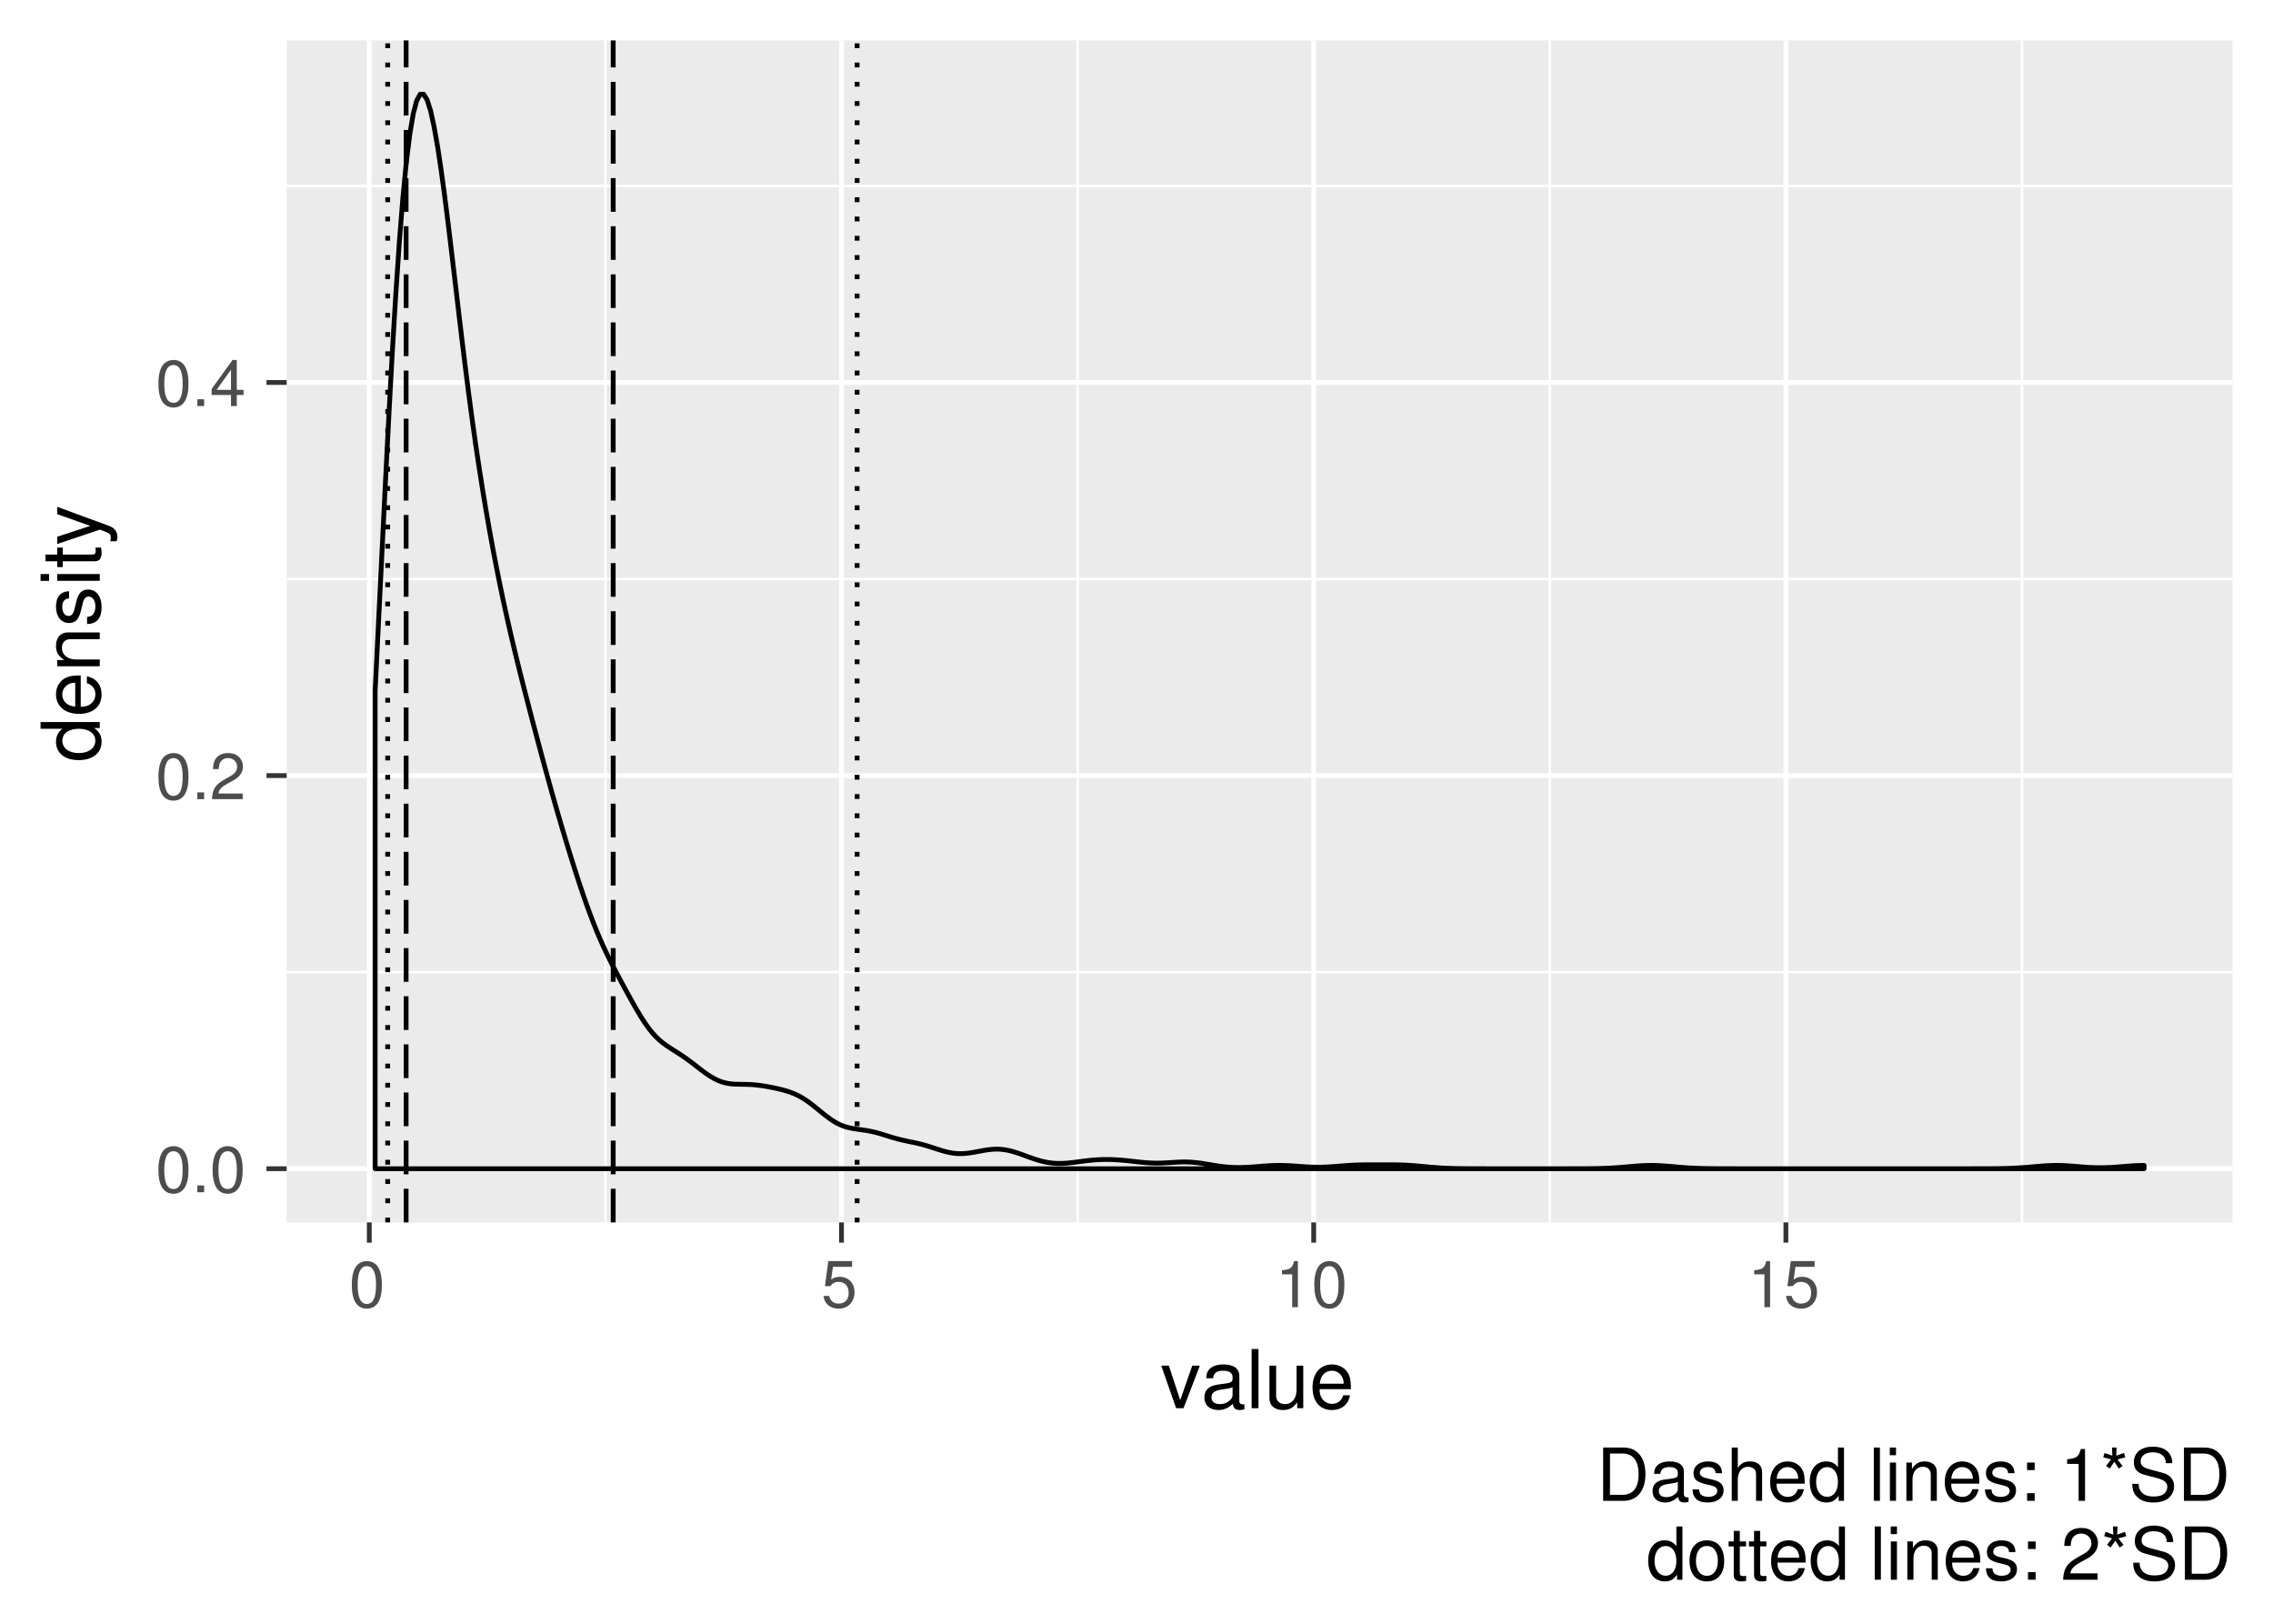 <?xml version="1.0" encoding="UTF-8"?>
<svg xmlns="http://www.w3.org/2000/svg" xmlns:xlink="http://www.w3.org/1999/xlink" width="504pt" height="360pt" viewBox="0 0 504 360" version="1.1">
<defs>
<g>
<symbol overflow="visible" id="glyph0-0">
<path style="stroke:none;" d=""/>
</symbol>
<symbol overflow="visible" id="glyph0-1">
<path style="stroke:none;" d="M 3.969 -10.219 C 3.016 -10.219 2.141 -9.797 1.609 -9.094 C 0.953 -8.203 0.625 -6.828 0.625 -4.938 C 0.625 -1.5 1.766 0.328 3.969 0.328 C 6.125 0.328 7.297 -1.5 7.297 -4.859 C 7.297 -6.844 6.984 -8.172 6.312 -9.094 C 5.781 -9.812 4.922 -10.219 3.969 -10.219 Z M 3.969 -9.094 C 5.328 -9.094 6 -7.703 6 -4.969 C 6 -2.078 5.344 -0.719 3.938 -0.719 C 2.594 -0.719 1.922 -2.125 1.922 -4.922 C 1.922 -7.719 2.594 -9.094 3.969 -9.094 Z M 3.969 -9.094 "/>
</symbol>
<symbol overflow="visible" id="glyph0-2">
<path style="stroke:none;" d="M 2.75 -1.5 L 1.25 -1.5 L 1.25 0 L 2.75 0 Z M 2.75 -1.5 "/>
</symbol>
<symbol overflow="visible" id="glyph0-3">
<path style="stroke:none;" d="M 7.297 -1.25 L 1.922 -1.25 C 2.047 -2.094 2.5 -2.625 3.766 -3.359 L 5.203 -4.141 C 6.625 -4.906 7.359 -5.969 7.359 -7.219 C 7.359 -8.062 7.016 -8.859 6.406 -9.406 C 5.812 -9.953 5.062 -10.219 4.094 -10.219 C 2.797 -10.219 1.828 -9.75 1.266 -8.891 C 0.906 -8.344 0.75 -7.703 0.719 -6.672 L 1.984 -6.672 C 2.031 -7.359 2.125 -7.781 2.297 -8.109 C 2.625 -8.734 3.281 -9.109 4.047 -9.109 C 5.203 -9.109 6.062 -8.281 6.062 -7.188 C 6.062 -6.375 5.594 -5.688 4.688 -5.172 L 3.359 -4.422 C 1.219 -3.219 0.609 -2.25 0.484 0 L 7.297 0 Z M 7.297 -1.25 "/>
</symbol>
<symbol overflow="visible" id="glyph0-4">
<path style="stroke:none;" d="M 4.703 -2.453 L 4.703 0 L 5.984 0 L 5.984 -2.453 L 7.484 -2.453 L 7.484 -3.594 L 5.984 -3.594 L 5.984 -10.219 L 5.047 -10.219 L 0.406 -3.781 L 0.406 -2.453 Z M 4.703 -3.594 L 1.516 -3.594 L 4.703 -8.047 Z M 4.703 -3.594 "/>
</symbol>
<symbol overflow="visible" id="glyph0-5">
<path style="stroke:none;" d="M 6.859 -10.219 L 1.578 -10.219 L 0.828 -4.656 L 1.984 -4.656 C 2.578 -5.359 3.062 -5.609 3.859 -5.609 C 5.234 -5.609 6.094 -4.672 6.094 -3.156 C 6.094 -1.688 5.25 -0.797 3.859 -0.797 C 2.75 -0.797 2.078 -1.359 1.766 -2.5 L 0.5 -2.5 C 0.672 -1.672 0.828 -1.266 1.125 -0.891 C 1.703 -0.109 2.734 0.328 3.891 0.328 C 5.953 0.328 7.391 -1.172 7.391 -3.328 C 7.391 -5.344 6.047 -6.734 4.094 -6.734 C 3.375 -6.734 2.797 -6.547 2.203 -6.109 L 2.609 -8.953 L 6.859 -8.953 Z M 6.859 -10.219 "/>
</symbol>
<symbol overflow="visible" id="glyph0-6">
<path style="stroke:none;" d="M 3.734 -7.281 L 3.734 0 L 5 0 L 5 -10.219 L 4.156 -10.219 C 3.719 -8.641 3.422 -8.422 1.469 -8.188 L 1.469 -7.281 Z M 3.734 -7.281 "/>
</symbol>
<symbol overflow="visible" id="glyph1-0">
<path style="stroke:none;" d=""/>
</symbol>
<symbol overflow="visible" id="glyph1-1">
<path style="stroke:none;" d="M 5.125 0 L 8.75 -9.438 L 7.062 -9.438 L 4.391 -1.781 L 1.875 -9.438 L 0.188 -9.438 L 3.484 0 Z M 5.125 0 "/>
</symbol>
<symbol overflow="visible" id="glyph1-2">
<path style="stroke:none;" d="M 9.625 -0.875 C 9.469 -0.844 9.391 -0.844 9.312 -0.844 C 8.781 -0.844 8.5 -1.109 8.5 -1.578 L 8.5 -7.125 C 8.5 -8.797 7.266 -9.703 4.953 -9.703 C 3.578 -9.703 2.453 -9.312 1.812 -8.609 C 1.391 -8.125 1.203 -7.578 1.172 -6.641 L 2.688 -6.641 C 2.812 -7.797 3.484 -8.312 4.891 -8.312 C 6.25 -8.312 7 -7.812 7 -6.906 L 7 -6.516 C 7 -5.891 6.625 -5.609 5.438 -5.469 C 3.312 -5.203 2.984 -5.125 2.406 -4.891 C 1.312 -4.453 0.75 -3.594 0.75 -2.375 C 0.75 -0.672 1.938 0.406 3.859 0.406 C 5.047 0.406 6 0 7.062 -0.969 C 7.156 -0.016 7.625 0.406 8.609 0.406 C 8.906 0.406 9.141 0.375 9.625 0.25 Z M 7 -2.969 C 7 -2.469 6.859 -2.156 6.406 -1.75 C 5.797 -1.188 5.062 -0.906 4.172 -0.906 C 3 -0.906 2.328 -1.453 2.328 -2.406 C 2.328 -3.406 2.984 -3.906 4.594 -4.141 C 6.172 -4.359 6.5 -4.422 7 -4.656 Z M 7 -2.969 "/>
</symbol>
<symbol overflow="visible" id="glyph1-3">
<path style="stroke:none;" d="M 2.734 -13.125 L 1.219 -13.125 L 1.219 0 L 2.734 0 Z M 2.734 -13.125 "/>
</symbol>
<symbol overflow="visible" id="glyph1-4">
<path style="stroke:none;" d="M 8.672 0 L 8.672 -9.438 L 7.188 -9.438 L 7.188 -4.094 C 7.188 -2.156 6.172 -0.906 4.609 -0.906 C 3.422 -0.906 2.656 -1.625 2.656 -2.75 L 2.656 -9.438 L 1.172 -9.438 L 1.172 -2.156 C 1.172 -0.594 2.344 0.406 4.172 0.406 C 5.562 0.406 6.438 -0.078 7.328 -1.312 L 7.328 0 Z M 8.672 0 "/>
</symbol>
<symbol overflow="visible" id="glyph1-5">
<path style="stroke:none;" d="M 9.234 -4.219 C 9.234 -5.656 9.125 -6.516 8.859 -7.219 C 8.25 -8.766 6.797 -9.703 5.047 -9.703 C 2.406 -9.703 0.719 -7.688 0.719 -4.594 C 0.719 -1.5 2.359 0.406 5 0.406 C 7.156 0.406 8.656 -0.812 9.031 -2.859 L 7.531 -2.859 C 7.109 -1.625 6.266 -0.969 5.062 -0.969 C 4.109 -0.969 3.297 -1.406 2.797 -2.203 C 2.438 -2.734 2.297 -3.281 2.281 -4.219 Z M 2.328 -5.438 C 2.453 -7.188 3.516 -8.312 5.016 -8.312 C 6.5 -8.312 7.625 -7.094 7.625 -5.547 C 7.625 -5.516 7.625 -5.469 7.609 -5.438 Z M 2.328 -5.438 "/>
</symbol>
<symbol overflow="visible" id="glyph2-0">
<path style="stroke:none;" d=""/>
</symbol>
<symbol overflow="visible" id="glyph2-1">
<path style="stroke:none;" d="M -13.125 -8.906 L -13.125 -7.422 L -8.25 -7.422 C -9.203 -6.781 -9.703 -5.781 -9.703 -4.516 C -9.703 -2.062 -7.734 -0.469 -4.734 -0.469 C -1.547 -0.469 0.406 -2.031 0.406 -4.578 C 0.406 -5.875 -0.078 -6.766 -1.234 -7.578 L 0 -7.578 L 0 -8.906 Z M -8.297 -4.766 C -8.297 -6.391 -6.859 -7.422 -4.609 -7.422 C -2.438 -7.422 -0.984 -6.375 -0.984 -4.781 C -0.984 -3.125 -2.453 -2.031 -4.641 -2.031 C -6.844 -2.031 -8.297 -3.125 -8.297 -4.766 Z M -8.297 -4.766 "/>
</symbol>
<symbol overflow="visible" id="glyph2-2">
<path style="stroke:none;" d="M -4.219 -9.234 C -5.656 -9.234 -6.516 -9.125 -7.219 -8.859 C -8.766 -8.25 -9.703 -6.797 -9.703 -5.047 C -9.703 -2.406 -7.688 -0.719 -4.594 -0.719 C -1.5 -0.719 0.406 -2.359 0.406 -5 C 0.406 -7.156 -0.812 -8.656 -2.859 -9.031 L -2.859 -7.531 C -1.625 -7.109 -0.969 -6.266 -0.969 -5.062 C -0.969 -4.109 -1.406 -3.297 -2.203 -2.797 C -2.734 -2.438 -3.281 -2.297 -4.219 -2.281 Z M -5.438 -2.328 C -7.188 -2.453 -8.312 -3.516 -8.312 -5.016 C -8.312 -6.5 -7.094 -7.625 -5.547 -7.625 C -5.516 -7.625 -5.469 -7.625 -5.438 -7.609 Z M -5.438 -2.328 "/>
</symbol>
<symbol overflow="visible" id="glyph2-3">
<path style="stroke:none;" d="M -9.438 -1.266 L 0 -1.266 L 0 -2.766 L -5.203 -2.766 C -7.125 -2.766 -8.391 -3.781 -8.391 -5.328 C -8.391 -6.516 -7.672 -7.266 -6.531 -7.266 L 0 -7.266 L 0 -8.766 L -7.125 -8.766 C -8.688 -8.766 -9.703 -7.594 -9.703 -5.781 C -9.703 -4.375 -9.156 -3.469 -7.844 -2.641 L -9.438 -2.641 Z M -9.438 -1.266 "/>
</symbol>
<symbol overflow="visible" id="glyph2-4">
<path style="stroke:none;" d="M -6.797 -7.891 C -8.656 -7.859 -9.703 -6.641 -9.703 -4.469 C -9.703 -2.266 -8.562 -0.844 -6.828 -0.844 C -5.344 -0.844 -4.641 -1.609 -4.109 -3.828 L -3.766 -5.234 C -3.516 -6.281 -3.125 -6.703 -2.453 -6.703 C -1.562 -6.703 -0.969 -5.812 -0.969 -4.5 C -0.969 -3.688 -1.203 -3 -1.609 -2.625 C -1.875 -2.391 -2.141 -2.281 -2.812 -2.203 L -2.812 -0.609 C -0.625 -0.688 0.406 -1.906 0.406 -4.375 C 0.406 -6.75 -0.75 -8.266 -2.578 -8.266 C -3.984 -8.266 -4.75 -7.469 -5.203 -5.594 L -5.547 -4.156 C -5.828 -2.938 -6.234 -2.406 -6.891 -2.406 C -7.766 -2.406 -8.312 -3.188 -8.312 -4.406 C -8.312 -5.609 -7.797 -6.266 -6.797 -6.297 Z M -6.797 -7.891 "/>
</symbol>
<symbol overflow="visible" id="glyph2-5">
<path style="stroke:none;" d="M -9.438 -2.703 L -9.438 -1.203 L 0 -1.203 L 0 -2.703 Z M -13.125 -2.703 L -13.125 -1.188 L -11.234 -1.188 L -11.234 -2.703 Z M -13.125 -2.703 "/>
</symbol>
<symbol overflow="visible" id="glyph2-6">
<path style="stroke:none;" d="M -9.438 -4.578 L -9.438 -3.031 L -12.031 -3.031 L -12.031 -1.531 L -9.438 -1.531 L -9.438 -0.25 L -8.203 -0.25 L -8.203 -1.531 L -1.078 -1.531 C -0.125 -1.531 0.406 -2.172 0.406 -3.344 C 0.406 -3.703 0.375 -4.062 0.281 -4.578 L -0.969 -4.578 C -0.922 -4.375 -0.906 -4.141 -0.906 -3.859 C -0.906 -3.203 -1.078 -3.031 -1.75 -3.031 L -8.203 -3.031 L -8.203 -4.578 Z M -9.438 -4.578 "/>
</symbol>
<symbol overflow="visible" id="glyph2-7">
<path style="stroke:none;" d="M -9.438 -6.984 L -2.094 -4.375 L -9.438 -1.969 L -9.438 -0.359 L 0.031 -3.547 L 1.531 -2.969 C 2.203 -2.734 2.453 -2.391 2.453 -1.766 C 2.453 -1.547 2.406 -1.297 2.344 -0.969 L 3.688 -0.969 C 3.859 -1.281 3.922 -1.578 3.922 -1.984 C 3.922 -2.469 3.766 -2.984 3.469 -3.391 C 3.125 -3.859 2.734 -4.125 1.984 -4.406 L -9.438 -8.609 Z M -9.438 -6.984 "/>
</symbol>
<symbol overflow="visible" id="glyph3-0">
<path style="stroke:none;" d=""/>
</symbol>
<symbol overflow="visible" id="glyph3-1">
<path style="stroke:none;" d="M 1.438 0 L 6 0 C 8.969 0 10.812 -2.234 10.812 -5.922 C 10.812 -9.578 9 -11.812 6 -11.812 L 1.438 -11.812 Z M 2.953 -1.328 L 2.953 -10.484 L 5.734 -10.484 C 8.062 -10.484 9.297 -8.906 9.297 -5.891 C 9.297 -2.922 8.062 -1.328 5.734 -1.328 Z M 2.953 -1.328 "/>
</symbol>
<symbol overflow="visible" id="glyph3-2">
<path style="stroke:none;" d="M 8.672 -0.797 C 8.516 -0.766 8.453 -0.766 8.375 -0.766 C 7.906 -0.766 7.641 -1 7.641 -1.422 L 7.641 -6.422 C 7.641 -7.922 6.547 -8.734 4.453 -8.734 C 3.219 -8.734 2.203 -8.375 1.641 -7.75 C 1.25 -7.312 1.078 -6.828 1.047 -5.984 L 2.422 -5.984 C 2.531 -7.016 3.141 -7.484 4.406 -7.484 C 5.625 -7.484 6.297 -7.031 6.297 -6.219 L 6.297 -5.859 C 6.297 -5.297 5.969 -5.062 4.891 -4.922 C 2.984 -4.688 2.688 -4.625 2.172 -4.406 C 1.188 -4 0.688 -3.234 0.688 -2.141 C 0.688 -0.594 1.75 0.375 3.469 0.375 C 4.531 0.375 5.391 0 6.359 -0.875 C 6.453 -0.016 6.875 0.375 7.75 0.375 C 8.016 0.375 8.234 0.344 8.672 0.234 Z M 6.297 -2.672 C 6.297 -2.219 6.172 -1.938 5.766 -1.578 C 5.219 -1.062 4.547 -0.812 3.766 -0.812 C 2.703 -0.812 2.094 -1.312 2.094 -2.172 C 2.094 -3.062 2.688 -3.516 4.125 -3.734 C 5.562 -3.922 5.844 -3.984 6.297 -4.203 Z M 6.297 -2.672 "/>
</symbol>
<symbol overflow="visible" id="glyph3-3">
<path style="stroke:none;" d="M 7.094 -6.125 C 7.078 -7.797 5.984 -8.734 4.016 -8.734 C 2.047 -8.734 0.766 -7.719 0.766 -6.141 C 0.766 -4.812 1.438 -4.188 3.453 -3.688 L 4.719 -3.391 C 5.656 -3.156 6.031 -2.812 6.031 -2.203 C 6.031 -1.406 5.234 -0.875 4.047 -0.875 C 3.328 -0.875 2.703 -1.078 2.359 -1.438 C 2.156 -1.688 2.062 -1.922 1.984 -2.531 L 0.547 -2.531 C 0.609 -0.562 1.719 0.375 3.938 0.375 C 6.078 0.375 7.438 -0.688 7.438 -2.312 C 7.438 -3.578 6.719 -4.281 5.047 -4.688 L 3.75 -4.984 C 2.641 -5.25 2.172 -5.609 2.172 -6.203 C 2.172 -6.984 2.875 -7.484 3.969 -7.484 C 5.062 -7.484 5.641 -7.016 5.672 -6.125 Z M 7.094 -6.125 "/>
</symbol>
<symbol overflow="visible" id="glyph3-4">
<path style="stroke:none;" d="M 1.141 -11.812 L 1.141 0 L 2.484 0 L 2.484 -4.688 C 2.484 -6.422 3.391 -7.547 4.781 -7.547 C 5.219 -7.547 5.656 -7.406 5.984 -7.156 C 6.375 -6.891 6.531 -6.484 6.531 -5.875 L 6.531 0 L 7.875 0 L 7.875 -6.422 C 7.875 -7.844 6.859 -8.734 5.203 -8.734 C 4 -8.734 3.266 -8.359 2.484 -7.328 L 2.484 -11.812 Z M 1.141 -11.812 "/>
</symbol>
<symbol overflow="visible" id="glyph3-5">
<path style="stroke:none;" d="M 8.312 -3.797 C 8.312 -5.094 8.219 -5.859 7.969 -6.5 C 7.422 -7.891 6.125 -8.734 4.531 -8.734 C 2.172 -8.734 0.641 -6.922 0.641 -4.125 C 0.641 -1.344 2.125 0.375 4.5 0.375 C 6.453 0.375 7.797 -0.734 8.141 -2.578 L 6.766 -2.578 C 6.406 -1.453 5.641 -0.875 4.547 -0.875 C 3.688 -0.875 2.969 -1.266 2.516 -1.984 C 2.188 -2.469 2.078 -2.953 2.062 -3.797 Z M 2.094 -4.891 C 2.203 -6.469 3.156 -7.484 4.516 -7.484 C 5.844 -7.484 6.875 -6.391 6.875 -4.984 C 6.875 -4.953 6.875 -4.922 6.859 -4.891 Z M 2.094 -4.891 "/>
</symbol>
<symbol overflow="visible" id="glyph3-6">
<path style="stroke:none;" d="M 8.016 -11.812 L 6.672 -11.812 L 6.672 -7.422 C 6.109 -8.281 5.203 -8.734 4.062 -8.734 C 1.859 -8.734 0.422 -6.969 0.422 -4.266 C 0.422 -1.391 1.828 0.375 4.109 0.375 C 5.281 0.375 6.094 -0.062 6.828 -1.125 L 6.828 0 L 8.016 0 Z M 4.297 -7.469 C 5.75 -7.469 6.672 -6.172 6.672 -4.141 C 6.672 -2.188 5.734 -0.891 4.312 -0.891 C 2.812 -0.891 1.828 -2.203 1.828 -4.188 C 1.828 -6.156 2.812 -7.469 4.297 -7.469 Z M 4.297 -7.469 "/>
</symbol>
<symbol overflow="visible" id="glyph3-7">
<path style="stroke:none;" d=""/>
</symbol>
<symbol overflow="visible" id="glyph3-8">
<path style="stroke:none;" d="M 2.469 -11.812 L 1.109 -11.812 L 1.109 0 L 2.469 0 Z M 2.469 -11.812 "/>
</symbol>
<symbol overflow="visible" id="glyph3-9">
<path style="stroke:none;" d="M 2.438 -8.484 L 1.078 -8.484 L 1.078 0 L 2.438 0 Z M 2.438 -11.812 L 1.062 -11.812 L 1.062 -10.109 L 2.438 -10.109 Z M 2.438 -11.812 "/>
</symbol>
<symbol overflow="visible" id="glyph3-10">
<path style="stroke:none;" d="M 1.141 -8.484 L 1.141 0 L 2.5 0 L 2.5 -4.688 C 2.5 -6.422 3.406 -7.547 4.797 -7.547 C 5.859 -7.547 6.547 -6.906 6.547 -5.875 L 6.547 0 L 7.891 0 L 7.891 -6.422 C 7.891 -7.828 6.844 -8.734 5.203 -8.734 C 3.938 -8.734 3.125 -8.25 2.375 -7.062 L 2.375 -8.484 Z M 1.141 -8.484 "/>
</symbol>
<symbol overflow="visible" id="glyph3-11">
<path style="stroke:none;" d="M 3.469 -1.688 L 1.781 -1.688 L 1.781 0 L 3.469 0 Z M 3.469 -8.484 L 1.781 -8.484 L 1.781 -6.812 L 3.469 -6.812 Z M 3.469 -8.484 "/>
</symbol>
<symbol overflow="visible" id="glyph3-12">
<path style="stroke:none;" d="M 4.203 -8.188 L 4.203 0 L 5.625 0 L 5.625 -11.484 L 4.688 -11.484 C 4.188 -9.719 3.859 -9.484 1.656 -9.203 L 1.656 -8.188 Z M 4.203 -8.188 "/>
</symbol>
<symbol overflow="visible" id="glyph3-13">
<path style="stroke:none;" d="M 2.594 -11.812 L 2.672 -10 L 0.953 -10.609 L 0.641 -9.656 L 2.391 -9.172 L 1.281 -7.734 L 2.094 -7.141 L 3.109 -8.656 L 4.109 -7.141 L 4.938 -7.734 L 3.812 -9.172 L 5.562 -9.656 L 5.25 -10.609 L 3.531 -10 L 3.609 -11.812 Z M 2.594 -11.812 "/>
</symbol>
<symbol overflow="visible" id="glyph3-14">
<path style="stroke:none;" d="M 9.656 -8.344 C 9.641 -10.656 8.047 -12 5.328 -12 C 2.734 -12 1.141 -10.672 1.141 -8.547 C 1.141 -7.094 1.891 -6.188 3.453 -5.781 L 6.391 -5 C 7.875 -4.625 8.562 -4.016 8.562 -3.094 C 8.562 -2.469 8.219 -1.812 7.719 -1.453 C 7.25 -1.141 6.5 -0.953 5.547 -0.953 C 4.266 -0.953 3.391 -1.266 2.812 -1.938 C 2.375 -2.469 2.188 -3.031 2.203 -3.766 L 0.781 -3.766 C 0.797 -2.672 1 -1.953 1.469 -1.312 C 2.281 -0.203 3.641 0.375 5.438 0.375 C 6.859 0.375 8 0.047 8.766 -0.531 C 9.562 -1.172 10.062 -2.219 10.062 -3.234 C 10.062 -4.703 9.156 -5.766 7.547 -6.203 L 4.578 -7 C 3.156 -7.391 2.641 -7.844 2.641 -8.75 C 2.641 -9.953 3.688 -10.75 5.281 -10.75 C 7.156 -10.75 8.219 -9.891 8.234 -8.344 Z M 9.656 -8.344 "/>
</symbol>
<symbol overflow="visible" id="glyph3-15">
<path style="stroke:none;" d="M 4.406 -8.734 C 2.031 -8.734 0.578 -7.031 0.578 -4.188 C 0.578 -1.328 2.016 0.375 4.422 0.375 C 6.812 0.375 8.266 -1.328 8.266 -4.109 C 8.266 -7.047 6.859 -8.734 4.406 -8.734 Z M 4.422 -7.484 C 5.953 -7.484 6.859 -6.234 6.859 -4.125 C 6.859 -2.141 5.922 -0.875 4.422 -0.875 C 2.922 -0.875 2 -2.125 2 -4.188 C 2 -6.219 2.922 -7.484 4.422 -7.484 Z M 4.422 -7.484 "/>
</symbol>
<symbol overflow="visible" id="glyph3-16">
<path style="stroke:none;" d="M 4.109 -8.484 L 2.719 -8.484 L 2.719 -10.828 L 1.375 -10.828 L 1.375 -8.484 L 0.234 -8.484 L 0.234 -7.391 L 1.375 -7.391 L 1.375 -0.969 C 1.375 -0.109 1.953 0.375 3.016 0.375 C 3.344 0.375 3.656 0.344 4.109 0.266 L 4.109 -0.875 C 3.938 -0.828 3.734 -0.812 3.469 -0.812 C 2.891 -0.812 2.719 -0.969 2.719 -1.578 L 2.719 -7.391 L 4.109 -7.391 Z M 4.109 -8.484 "/>
</symbol>
<symbol overflow="visible" id="glyph3-17">
<path style="stroke:none;" d="M 8.203 -1.406 L 2.156 -1.406 C 2.297 -2.344 2.812 -2.953 4.234 -3.781 L 5.844 -4.656 C 7.453 -5.531 8.281 -6.703 8.281 -8.125 C 8.281 -9.078 7.891 -9.969 7.203 -10.578 C 6.531 -11.203 5.688 -11.484 4.609 -11.484 C 3.141 -11.484 2.062 -10.969 1.422 -10 C 1.016 -9.375 0.844 -8.672 0.812 -7.5 L 2.234 -7.5 C 2.281 -8.281 2.375 -8.75 2.578 -9.125 C 2.953 -9.812 3.688 -10.234 4.547 -10.234 C 5.844 -10.234 6.828 -9.312 6.828 -8.078 C 6.828 -7.172 6.281 -6.406 5.266 -5.812 L 3.781 -4.969 C 1.375 -3.609 0.688 -2.531 0.547 0 L 8.203 0 Z M 8.203 -1.406 "/>
</symbol>
</g>
<clipPath id="clip1">
  <path d="M 63.57 8.965 L 496 8.965 L 496 272 L 63.57 272 Z M 63.57 8.965 "/>
</clipPath>
<clipPath id="clip2">
  <path d="M 63.57 215 L 496 215 L 496 216 L 63.57 216 Z M 63.57 215 "/>
</clipPath>
<clipPath id="clip3">
  <path d="M 63.57 128 L 496 128 L 496 129 L 63.57 129 Z M 63.57 128 "/>
</clipPath>
<clipPath id="clip4">
  <path d="M 63.57 40 L 496 40 L 496 42 L 63.57 42 Z M 63.57 40 "/>
</clipPath>
<clipPath id="clip5">
  <path d="M 133 8.965 L 135 8.965 L 135 272 L 133 272 Z M 133 8.965 "/>
</clipPath>
<clipPath id="clip6">
  <path d="M 238 8.965 L 240 8.965 L 240 272 L 238 272 Z M 238 8.965 "/>
</clipPath>
<clipPath id="clip7">
  <path d="M 343 8.965 L 344 8.965 L 344 272 L 343 272 Z M 343 8.965 "/>
</clipPath>
<clipPath id="clip8">
  <path d="M 448 8.965 L 449 8.965 L 449 272 L 448 272 Z M 448 8.965 "/>
</clipPath>
<clipPath id="clip9">
  <path d="M 63.57 258 L 496 258 L 496 260 L 63.57 260 Z M 63.57 258 "/>
</clipPath>
<clipPath id="clip10">
  <path d="M 63.57 171 L 496 171 L 496 173 L 63.57 173 Z M 63.57 171 "/>
</clipPath>
<clipPath id="clip11">
  <path d="M 63.57 84 L 496 84 L 496 86 L 63.57 86 Z M 63.57 84 "/>
</clipPath>
<clipPath id="clip12">
  <path d="M 81 8.965 L 83 8.965 L 83 272 L 81 272 Z M 81 8.965 "/>
</clipPath>
<clipPath id="clip13">
  <path d="M 186 8.965 L 188 8.965 L 188 272 L 186 272 Z M 186 8.965 "/>
</clipPath>
<clipPath id="clip14">
  <path d="M 290 8.965 L 292 8.965 L 292 272 L 290 272 Z M 290 8.965 "/>
</clipPath>
<clipPath id="clip15">
  <path d="M 395 8.965 L 397 8.965 L 397 272 L 395 272 Z M 395 8.965 "/>
</clipPath>
<clipPath id="clip16">
  <path d="M 89 8.965 L 91 8.965 L 91 272 L 89 272 Z M 89 8.965 "/>
</clipPath>
<clipPath id="clip17">
  <path d="M 135 8.965 L 137 8.965 L 137 272 L 135 272 Z M 135 8.965 "/>
</clipPath>
<clipPath id="clip18">
  <path d="M 85 8.965 L 87 8.965 L 87 272 L 85 272 Z M 85 8.965 "/>
</clipPath>
<clipPath id="clip19">
  <path d="M 189 8.965 L 191 8.965 L 191 272 L 189 272 Z M 189 8.965 "/>
</clipPath>
</defs>
<g id="surface23">
<rect x="0" y="0" width="504" height="360" style="fill:rgb(100%,100%,100%);fill-opacity:1;stroke:none;"/>
<rect x="0" y="0" width="504" height="360" style="fill:rgb(100%,100%,100%);fill-opacity:1;stroke:none;"/>
<path style="fill:none;stroke-width:1.067;stroke-linecap:round;stroke-linejoin:round;stroke:rgb(100%,100%,100%);stroke-opacity:1;stroke-miterlimit:10;" d="M 0 360 L 504 360 L 504 0 L 0 0 Z M 0 360 "/>
<g clip-path="url(#clip1)" clip-rule="nonzero">
<path style=" stroke:none;fill-rule:nonzero;fill:rgb(92.157%,92.157%,92.157%);fill-opacity:1;" d="M 63.57 271.023 L 495.035 271.023 L 495.035 8.965 L 63.57 8.965 Z M 63.57 271.023 "/>
</g>
<g clip-path="url(#clip2)" clip-rule="nonzero">
<path style="fill:none;stroke-width:0.533;stroke-linecap:butt;stroke-linejoin:round;stroke:rgb(100%,100%,100%);stroke-opacity:1;stroke-miterlimit:10;" d="M 63.57 215.535 L 495.035 215.535 "/>
</g>
<g clip-path="url(#clip3)" clip-rule="nonzero">
<path style="fill:none;stroke-width:0.533;stroke-linecap:butt;stroke-linejoin:round;stroke:rgb(100%,100%,100%);stroke-opacity:1;stroke-miterlimit:10;" d="M 63.57 128.379 L 495.035 128.379 "/>
</g>
<g clip-path="url(#clip4)" clip-rule="nonzero">
<path style="fill:none;stroke-width:0.533;stroke-linecap:butt;stroke-linejoin:round;stroke:rgb(100%,100%,100%);stroke-opacity:1;stroke-miterlimit:10;" d="M 63.57 41.223 L 495.035 41.223 "/>
</g>
<g clip-path="url(#clip5)" clip-rule="nonzero">
<path style="fill:none;stroke-width:0.533;stroke-linecap:butt;stroke-linejoin:round;stroke:rgb(100%,100%,100%);stroke-opacity:1;stroke-miterlimit:10;" d="M 134.234 271.023 L 134.234 8.965 "/>
</g>
<g clip-path="url(#clip6)" clip-rule="nonzero">
<path style="fill:none;stroke-width:0.533;stroke-linecap:butt;stroke-linejoin:round;stroke:rgb(100%,100%,100%);stroke-opacity:1;stroke-miterlimit:10;" d="M 238.938 271.023 L 238.938 8.965 "/>
</g>
<g clip-path="url(#clip7)" clip-rule="nonzero">
<path style="fill:none;stroke-width:0.533;stroke-linecap:butt;stroke-linejoin:round;stroke:rgb(100%,100%,100%);stroke-opacity:1;stroke-miterlimit:10;" d="M 343.641 271.023 L 343.641 8.965 "/>
</g>
<g clip-path="url(#clip8)" clip-rule="nonzero">
<path style="fill:none;stroke-width:0.533;stroke-linecap:butt;stroke-linejoin:round;stroke:rgb(100%,100%,100%);stroke-opacity:1;stroke-miterlimit:10;" d="M 448.344 271.023 L 448.344 8.965 "/>
</g>
<g clip-path="url(#clip9)" clip-rule="nonzero">
<path style="fill:none;stroke-width:1.067;stroke-linecap:butt;stroke-linejoin:round;stroke:rgb(100%,100%,100%);stroke-opacity:1;stroke-miterlimit:10;" d="M 63.57 259.113 L 495.035 259.113 "/>
</g>
<g clip-path="url(#clip10)" clip-rule="nonzero">
<path style="fill:none;stroke-width:1.067;stroke-linecap:butt;stroke-linejoin:round;stroke:rgb(100%,100%,100%);stroke-opacity:1;stroke-miterlimit:10;" d="M 63.57 171.957 L 495.035 171.957 "/>
</g>
<g clip-path="url(#clip11)" clip-rule="nonzero">
<path style="fill:none;stroke-width:1.067;stroke-linecap:butt;stroke-linejoin:round;stroke:rgb(100%,100%,100%);stroke-opacity:1;stroke-miterlimit:10;" d="M 63.57 84.801 L 495.035 84.801 "/>
</g>
<g clip-path="url(#clip12)" clip-rule="nonzero">
<path style="fill:none;stroke-width:1.067;stroke-linecap:butt;stroke-linejoin:round;stroke:rgb(100%,100%,100%);stroke-opacity:1;stroke-miterlimit:10;" d="M 81.883 271.023 L 81.883 8.965 "/>
</g>
<g clip-path="url(#clip13)" clip-rule="nonzero">
<path style="fill:none;stroke-width:1.067;stroke-linecap:butt;stroke-linejoin:round;stroke:rgb(100%,100%,100%);stroke-opacity:1;stroke-miterlimit:10;" d="M 186.586 271.023 L 186.586 8.965 "/>
</g>
<g clip-path="url(#clip14)" clip-rule="nonzero">
<path style="fill:none;stroke-width:1.067;stroke-linecap:butt;stroke-linejoin:round;stroke:rgb(100%,100%,100%);stroke-opacity:1;stroke-miterlimit:10;" d="M 291.289 271.023 L 291.289 8.965 "/>
</g>
<g clip-path="url(#clip15)" clip-rule="nonzero">
<path style="fill:none;stroke-width:1.067;stroke-linecap:butt;stroke-linejoin:round;stroke:rgb(100%,100%,100%);stroke-opacity:1;stroke-miterlimit:10;" d="M 395.992 271.023 L 395.992 8.965 "/>
</g>
<path style="fill:none;stroke-width:1.067;stroke-linecap:round;stroke-linejoin:round;stroke:rgb(0%,0%,0%);stroke-opacity:1;stroke-miterlimit:10;" d="M 83.184 153.086 L 83.949 137.621 L 84.719 121.965 L 85.484 106.492 L 86.254 91.559 L 87.02 77.512 L 87.789 64.805 L 88.555 53.57 L 89.324 43.949 L 90.09 36.02 L 90.859 29.797 L 91.625 25.258 L 92.395 22.328 L 93.16 20.906 L 93.93 20.879 L 94.695 22.121 L 95.465 24.512 L 96.23 28 L 97 32.328 L 97.766 37.367 L 98.535 42.977 L 99.301 49.016 L 100.07 55.348 L 100.836 61.836 L 101.605 68.359 L 102.371 74.805 L 103.141 81.086 L 103.906 87.133 L 104.676 92.879 L 105.441 98.332 L 106.211 103.496 L 106.977 108.383 L 107.746 113.016 L 108.512 117.418 L 109.281 121.613 L 110.047 125.617 L 110.816 129.449 L 111.582 133.125 L 112.352 136.648 L 113.117 140.031 L 113.887 143.297 L 114.652 146.469 L 115.422 149.559 L 116.188 152.586 L 116.957 155.562 L 117.723 158.504 L 118.492 161.418 L 119.258 164.309 L 120.027 167.176 L 120.793 170.008 L 121.562 172.805 L 122.328 175.562 L 123.098 178.273 L 123.863 180.938 L 124.633 183.551 L 125.398 186.121 L 126.168 188.641 L 126.934 191.113 L 127.703 193.531 L 128.469 195.891 L 129.238 198.176 L 130.004 200.383 L 130.773 202.496 L 131.539 204.516 L 132.309 206.434 L 133.074 208.246 L 133.844 209.965 L 134.609 211.594 L 135.379 213.148 L 136.145 214.648 L 136.914 216.109 L 137.68 217.539 L 138.449 218.961 L 139.215 220.367 L 139.984 221.758 L 140.75 223.121 L 141.52 224.441 L 142.285 225.695 L 143.055 226.871 L 143.82 227.945 L 144.59 228.914 L 145.355 229.77 L 146.125 230.512 L 146.891 231.156 L 147.66 231.73 L 148.426 232.25 L 149.195 232.742 L 149.965 233.227 L 150.73 233.715 L 151.5 234.227 L 152.266 234.762 L 153.035 235.324 L 153.801 235.91 L 154.57 236.508 L 155.336 237.102 L 156.105 237.68 L 156.871 238.227 L 157.641 238.723 L 158.406 239.16 L 159.176 239.531 L 159.941 239.832 L 160.711 240.055 L 161.477 240.215 L 162.246 240.316 L 163.012 240.367 L 163.781 240.391 L 164.547 240.402 L 165.316 240.414 L 166.082 240.438 L 166.852 240.48 L 167.617 240.547 L 168.387 240.637 L 169.152 240.742 L 169.922 240.871 L 170.688 241.012 L 171.457 241.164 L 172.223 241.324 L 172.992 241.504 L 173.758 241.699 L 174.527 241.922 L 175.293 242.18 L 176.062 242.48 L 176.828 242.832 L 177.598 243.234 L 178.363 243.699 L 179.133 244.215 L 179.898 244.785 L 180.668 245.391 L 181.434 246.016 L 182.203 246.645 L 182.969 247.258 L 183.738 247.84 L 184.504 248.375 L 185.273 248.848 L 186.039 249.254 L 186.809 249.59 L 187.574 249.852 L 188.344 250.051 L 189.109 250.203 L 189.879 250.324 L 190.645 250.434 L 191.414 250.539 L 192.18 250.656 L 192.949 250.797 L 193.715 250.965 L 194.484 251.156 L 195.25 251.375 L 196.02 251.613 L 196.785 251.855 L 197.555 252.094 L 198.32 252.316 L 199.09 252.527 L 199.855 252.719 L 200.625 252.891 L 201.391 253.055 L 202.16 253.215 L 202.926 253.375 L 203.695 253.551 L 204.461 253.742 L 205.23 253.953 L 205.996 254.188 L 206.766 254.434 L 207.531 254.684 L 208.301 254.93 L 209.066 255.164 L 209.836 255.371 L 210.602 255.543 L 211.371 255.668 L 212.137 255.75 L 212.906 255.777 L 213.672 255.754 L 214.441 255.688 L 215.207 255.586 L 215.977 255.461 L 216.742 255.32 L 217.512 255.176 L 218.277 255.035 L 219.047 254.918 L 219.812 254.832 L 220.582 254.781 L 221.348 254.777 L 222.117 254.828 L 222.883 254.926 L 223.652 255.074 L 224.418 255.262 L 225.188 255.488 L 225.953 255.742 L 226.723 256.016 L 227.488 256.297 L 228.258 256.578 L 229.023 256.852 L 229.793 257.105 L 230.559 257.332 L 231.328 257.527 L 232.094 257.688 L 232.863 257.809 L 233.629 257.891 L 234.398 257.934 L 235.164 257.941 L 235.934 257.914 L 236.699 257.863 L 237.469 257.789 L 238.234 257.695 L 239.004 257.594 L 239.77 257.492 L 240.539 257.395 L 241.305 257.305 L 242.074 257.227 L 242.84 257.16 L 243.609 257.113 L 244.375 257.082 L 245.145 257.07 L 245.91 257.074 L 246.68 257.094 L 247.445 257.133 L 248.215 257.184 L 248.98 257.246 L 249.75 257.316 L 250.516 257.398 L 251.285 257.484 L 252.051 257.57 L 252.82 257.656 L 253.586 257.73 L 254.355 257.793 L 255.121 257.84 L 255.891 257.867 L 256.656 257.875 L 257.426 257.859 L 258.191 257.832 L 258.961 257.789 L 259.727 257.738 L 260.496 257.691 L 261.262 257.648 L 262.031 257.621 L 262.801 257.613 L 263.566 257.633 L 264.336 257.676 L 265.102 257.746 L 265.871 257.836 L 266.637 257.945 L 267.406 258.07 L 268.172 258.195 L 268.941 258.324 L 269.707 258.445 L 270.477 258.559 L 271.242 258.656 L 272.012 258.734 L 272.777 258.789 L 273.547 258.828 L 274.312 258.848 L 275.082 258.844 L 275.848 258.828 L 276.617 258.793 L 277.383 258.75 L 278.152 258.695 L 278.918 258.633 L 279.688 258.57 L 280.453 258.512 L 281.223 258.461 L 281.988 258.418 L 282.758 258.391 L 283.523 258.379 L 284.293 258.387 L 285.059 258.406 L 285.828 258.441 L 286.594 258.484 L 287.363 258.539 L 288.129 258.594 L 288.898 258.652 L 289.664 258.699 L 290.434 258.738 L 291.199 258.766 L 291.969 258.777 L 292.734 258.777 L 293.504 258.758 L 294.27 258.727 L 295.039 258.684 L 295.805 258.629 L 296.574 258.566 L 297.34 258.508 L 298.109 258.445 L 298.875 258.391 L 299.645 258.344 L 300.41 258.305 L 301.18 258.277 L 301.945 258.258 L 302.715 258.246 L 303.48 258.242 L 305.016 258.242 L 305.785 258.246 L 306.551 258.246 L 307.32 258.242 L 308.086 258.242 L 308.855 258.246 L 309.621 258.254 L 310.391 258.27 L 311.156 258.293 L 311.926 258.332 L 312.691 258.375 L 313.461 258.434 L 314.227 258.496 L 314.996 258.566 L 315.762 258.641 L 316.531 258.711 L 317.297 258.777 L 318.066 258.84 L 318.832 258.898 L 319.602 258.945 L 320.367 258.988 L 321.137 259.02 L 321.902 259.047 L 322.672 259.066 L 323.438 259.078 L 324.207 259.09 L 324.973 259.098 L 325.742 259.102 L 326.508 259.105 L 327.277 259.109 L 328.812 259.109 L 329.578 259.113 L 347.234 259.113 L 348 259.109 L 349.535 259.109 L 350.305 259.105 L 351.07 259.105 L 351.84 259.102 L 352.605 259.094 L 353.375 259.086 L 354.141 259.07 L 354.91 259.055 L 355.676 259.031 L 356.445 259 L 357.211 258.965 L 357.98 258.918 L 358.746 258.867 L 359.516 258.809 L 360.281 258.742 L 361.051 258.676 L 361.816 258.609 L 362.586 258.543 L 363.352 258.484 L 364.121 258.438 L 364.887 258.402 L 365.656 258.387 L 366.422 258.383 L 367.191 258.398 L 367.957 258.43 L 368.727 258.477 L 369.492 258.531 L 370.262 258.594 L 371.027 258.66 L 371.797 258.73 L 372.562 258.797 L 373.332 258.855 L 374.098 258.91 L 374.867 258.953 L 375.637 258.992 L 376.402 259.023 L 377.172 259.051 L 377.938 259.066 L 378.707 259.082 L 379.473 259.094 L 380.242 259.098 L 381.008 259.105 L 381.777 259.105 L 382.543 259.109 L 384.078 259.109 L 384.848 259.113 L 437.043 259.113 L 437.809 259.109 L 439.344 259.109 L 440.113 259.105 L 440.879 259.105 L 441.648 259.102 L 442.414 259.094 L 443.184 259.086 L 443.949 259.07 L 444.719 259.055 L 445.484 259.031 L 446.254 259.004 L 447.02 258.969 L 447.789 258.922 L 448.555 258.871 L 449.324 258.812 L 450.09 258.75 L 450.859 258.68 L 451.625 258.613 L 452.395 258.551 L 453.16 258.488 L 453.93 258.441 L 454.695 258.406 L 455.465 258.387 L 456.23 258.383 L 457 258.395 L 457.766 258.426 L 458.535 258.469 L 459.301 258.523 L 460.07 258.582 L 460.836 258.645 L 461.605 258.707 L 462.371 258.766 L 463.141 258.816 L 463.906 258.855 L 464.676 258.879 L 465.441 258.891 L 466.211 258.891 L 466.977 258.871 L 467.746 258.844 L 468.512 258.801 L 469.281 258.75 L 470.047 258.688 L 470.816 258.625 L 471.582 258.562 L 472.352 258.504 L 473.117 258.453 L 473.887 258.414 L 474.652 258.391 L 475.422 258.383 L 475.422 259.113 L 83.184 259.113 L 83.184 153.086 "/>
<g clip-path="url(#clip16)" clip-rule="nonzero">
<path style="fill:none;stroke-width:1.067;stroke-linecap:butt;stroke-linejoin:round;stroke:rgb(0%,0%,0%);stroke-opacity:1;stroke-dasharray:7.469,3.201;stroke-miterlimit:10;" d="M 90.047 271.023 L 90.047 8.965 "/>
</g>
<g clip-path="url(#clip17)" clip-rule="nonzero">
<path style="fill:none;stroke-width:1.067;stroke-linecap:butt;stroke-linejoin:round;stroke:rgb(0%,0%,0%);stroke-opacity:1;stroke-dasharray:7.469,3.201;stroke-miterlimit:10;" d="M 135.965 271.023 L 135.965 8.965 "/>
</g>
<g clip-path="url(#clip18)" clip-rule="nonzero">
<path style="fill:none;stroke-width:1.067;stroke-linecap:butt;stroke-linejoin:round;stroke:rgb(0%,0%,0%);stroke-opacity:1;stroke-dasharray:1.067,3.201;stroke-miterlimit:10;" d="M 85.965 271.023 L 85.965 8.965 "/>
</g>
<g clip-path="url(#clip19)" clip-rule="nonzero">
<path style="fill:none;stroke-width:1.067;stroke-linecap:butt;stroke-linejoin:round;stroke:rgb(0%,0%,0%);stroke-opacity:1;stroke-dasharray:1.067,3.201;stroke-miterlimit:10;" d="M 190.047 271.023 L 190.047 8.965 "/>
</g>
<g style="fill:rgb(30.196%,30.196%,30.196%);fill-opacity:1;">
  <use xlink:href="#glyph0-1" x="34.5" y="264.336"/>
  <use xlink:href="#glyph0-2" x="42.51" y="264.336"/>
  <use xlink:href="#glyph0-1" x="46.515" y="264.336"/>
</g>
<g style="fill:rgb(30.196%,30.196%,30.196%);fill-opacity:1;">
  <use xlink:href="#glyph0-1" x="34.5" y="177.18"/>
  <use xlink:href="#glyph0-2" x="42.51" y="177.18"/>
  <use xlink:href="#glyph0-3" x="46.515" y="177.18"/>
</g>
<g style="fill:rgb(30.196%,30.196%,30.196%);fill-opacity:1;">
  <use xlink:href="#glyph0-1" x="34.5" y="90.023"/>
  <use xlink:href="#glyph0-2" x="42.51" y="90.023"/>
  <use xlink:href="#glyph0-4" x="46.515" y="90.023"/>
</g>
<path style="fill:none;stroke-width:1.067;stroke-linecap:butt;stroke-linejoin:round;stroke:rgb(20%,20%,20%);stroke-opacity:1;stroke-miterlimit:10;" d="M 59.086 259.113 L 63.57 259.113 "/>
<path style="fill:none;stroke-width:1.067;stroke-linecap:butt;stroke-linejoin:round;stroke:rgb(20%,20%,20%);stroke-opacity:1;stroke-miterlimit:10;" d="M 59.086 171.957 L 63.57 171.957 "/>
<path style="fill:none;stroke-width:1.067;stroke-linecap:butt;stroke-linejoin:round;stroke:rgb(20%,20%,20%);stroke-opacity:1;stroke-miterlimit:10;" d="M 59.086 84.801 L 63.57 84.801 "/>
<path style="fill:none;stroke-width:1.067;stroke-linecap:butt;stroke-linejoin:round;stroke:rgb(20%,20%,20%);stroke-opacity:1;stroke-miterlimit:10;" d="M 81.883 275.508 L 81.883 271.023 "/>
<path style="fill:none;stroke-width:1.067;stroke-linecap:butt;stroke-linejoin:round;stroke:rgb(20%,20%,20%);stroke-opacity:1;stroke-miterlimit:10;" d="M 186.586 275.508 L 186.586 271.023 "/>
<path style="fill:none;stroke-width:1.067;stroke-linecap:butt;stroke-linejoin:round;stroke:rgb(20%,20%,20%);stroke-opacity:1;stroke-miterlimit:10;" d="M 291.289 275.508 L 291.289 271.023 "/>
<path style="fill:none;stroke-width:1.067;stroke-linecap:butt;stroke-linejoin:round;stroke:rgb(20%,20%,20%);stroke-opacity:1;stroke-miterlimit:10;" d="M 395.992 275.508 L 395.992 271.023 "/>
<g style="fill:rgb(30.196%,30.196%,30.196%);fill-opacity:1;">
  <use xlink:href="#glyph0-1" x="77.383" y="289.816"/>
</g>
<g style="fill:rgb(30.196%,30.196%,30.196%);fill-opacity:1;">
  <use xlink:href="#glyph0-5" x="182.086" y="289.816"/>
</g>
<g style="fill:rgb(30.196%,30.196%,30.196%);fill-opacity:1;">
  <use xlink:href="#glyph0-6" x="282.789" y="289.816"/>
  <use xlink:href="#glyph0-1" x="290.799" y="289.816"/>
</g>
<g style="fill:rgb(30.196%,30.196%,30.196%);fill-opacity:1;">
  <use xlink:href="#glyph0-6" x="387.492" y="289.816"/>
  <use xlink:href="#glyph0-5" x="395.502" y="289.816"/>
</g>
<g style="fill:rgb(0%,0%,0%);fill-opacity:1;">
  <use xlink:href="#glyph1-1" x="257.301" y="312.213"/>
  <use xlink:href="#glyph1-2" x="266.301" y="312.213"/>
  <use xlink:href="#glyph1-3" x="276.309" y="312.213"/>
  <use xlink:href="#glyph1-4" x="280.305" y="312.213"/>
  <use xlink:href="#glyph1-5" x="290.312" y="312.213"/>
</g>
<g style="fill:rgb(0%,0%,0%);fill-opacity:1;">
  <use xlink:href="#glyph2-1" x="22.119" y="168.996"/>
  <use xlink:href="#glyph2-2" x="22.119" y="158.988"/>
  <use xlink:href="#glyph2-3" x="22.119" y="148.98"/>
  <use xlink:href="#glyph2-4" x="22.119" y="138.973"/>
  <use xlink:href="#glyph2-5" x="22.119" y="129.973"/>
  <use xlink:href="#glyph2-6" x="22.119" y="125.977"/>
  <use xlink:href="#glyph2-7" x="22.119" y="120.973"/>
</g>
<g style="fill:rgb(0%,0%,0%);fill-opacity:1;">
  <use xlink:href="#glyph3-1" x="354.035" y="332.746"/>
  <use xlink:href="#glyph3-2" x="365.733" y="332.746"/>
  <use xlink:href="#glyph3-3" x="374.742" y="332.746"/>
  <use xlink:href="#glyph3-4" x="382.844" y="332.746"/>
  <use xlink:href="#glyph3-5" x="391.853" y="332.746"/>
  <use xlink:href="#glyph3-6" x="400.861" y="332.746"/>
  <use xlink:href="#glyph3-7" x="409.87" y="332.746"/>
  <use xlink:href="#glyph3-8" x="414.375" y="332.746"/>
  <use xlink:href="#glyph3-9" x="417.972" y="332.746"/>
  <use xlink:href="#glyph3-10" x="421.568" y="332.746"/>
  <use xlink:href="#glyph3-5" x="430.577" y="332.746"/>
  <use xlink:href="#glyph3-3" x="439.586" y="332.746"/>
  <use xlink:href="#glyph3-11" x="447.688" y="332.746"/>
  <use xlink:href="#glyph3-7" x="452.192" y="332.746"/>
  <use xlink:href="#glyph3-12" x="456.697" y="332.746"/>
  <use xlink:href="#glyph3-13" x="465.706" y="332.746"/>
  <use xlink:href="#glyph3-14" x="472.009" y="332.746"/>
  <use xlink:href="#glyph3-1" x="482.816" y="332.746"/>
</g>
<g style="fill:rgb(0%,0%,0%);fill-opacity:1;">
  <use xlink:href="#glyph3-6" x="365.035" y="350.242"/>
  <use xlink:href="#glyph3-15" x="374.044" y="350.242"/>
  <use xlink:href="#glyph3-16" x="383.053" y="350.242"/>
  <use xlink:href="#glyph3-16" x="387.558" y="350.242"/>
  <use xlink:href="#glyph3-5" x="392.062" y="350.242"/>
  <use xlink:href="#glyph3-6" x="401.071" y="350.242"/>
  <use xlink:href="#glyph3-7" x="410.08" y="350.242"/>
  <use xlink:href="#glyph3-8" x="414.585" y="350.242"/>
  <use xlink:href="#glyph3-9" x="418.182" y="350.242"/>
  <use xlink:href="#glyph3-10" x="421.778" y="350.242"/>
  <use xlink:href="#glyph3-5" x="430.787" y="350.242"/>
  <use xlink:href="#glyph3-3" x="439.796" y="350.242"/>
  <use xlink:href="#glyph3-11" x="447.897" y="350.242"/>
  <use xlink:href="#glyph3-7" x="452.402" y="350.242"/>
  <use xlink:href="#glyph3-17" x="456.907" y="350.242"/>
  <use xlink:href="#glyph3-13" x="465.916" y="350.242"/>
  <use xlink:href="#glyph3-14" x="472.219" y="350.242"/>
  <use xlink:href="#glyph3-1" x="483.026" y="350.242"/>
</g>
</g>
</svg>
